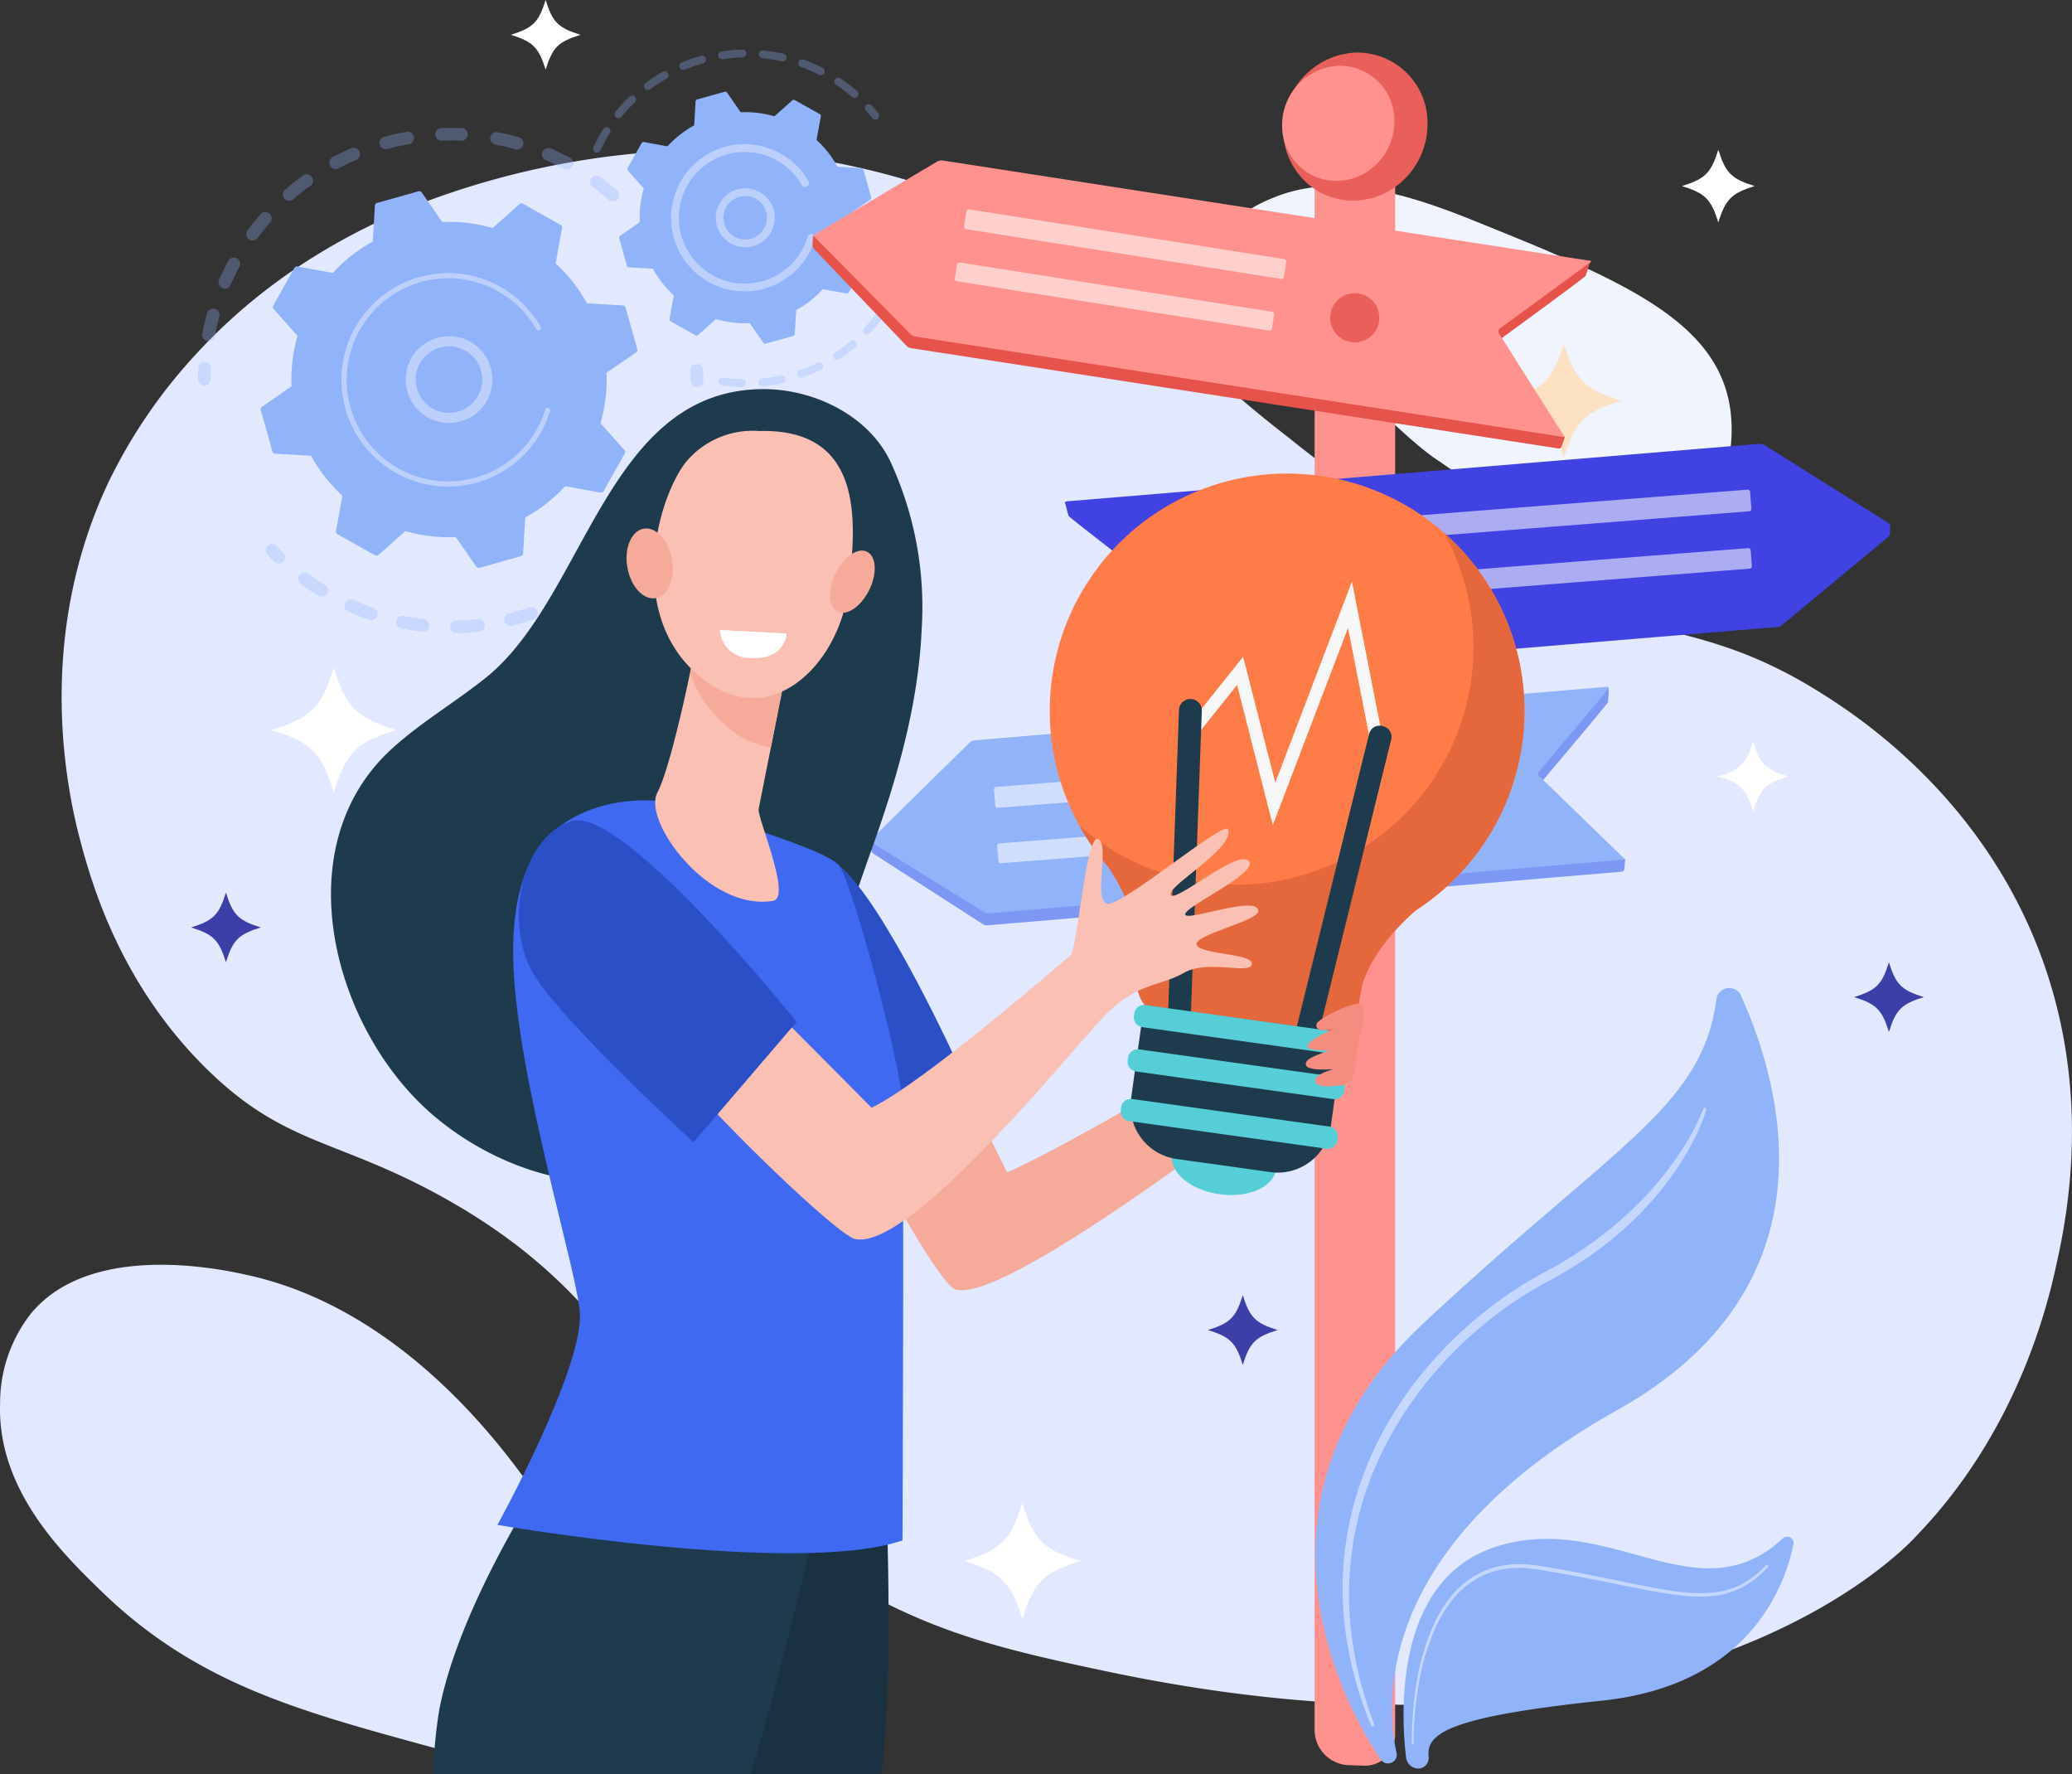 <svg xmlns="http://www.w3.org/2000/svg" xmlns:xlink="http://www.w3.org/1999/xlink" width="195.614" height="167.471" viewBox="0 0 195.614 167.471">
  <rect x="0" y="0" width="195.614" height="167.471" fill="#333333" stroke="none"/>
  <defs>
    <clipPath id="clip-path">
      <rect id="Rectángulo_339708" data-name="Rectángulo 339708" width="162.245" height="162.782" fill="none"/>
    </clipPath>
    <clipPath id="clip-path-2">
      <path id="Trazado_604169" data-name="Trazado 604169" d="M82.711,2.849c-27.189.274-46.273,15.577-48.593,17.484A74.67,74.67,0,0,0,18.894,37.544C5.2,58.877,4,88.659,14.242,112.515c16.392,38.176,59.661,54.573,93.563,51.778,9.257-.763,27.881-2.3,42.424-16,27.927-26.315,23.626-81.32-3.108-113.7C143.7,30.444,120.162,2.845,83.449,2.845c-.246,0-.491,0-.739,0" transform="translate(-7.458 -2.845)" fill="none"/>
    </clipPath>
    <clipPath id="clip-path-4">
      <rect id="Rectángulo_339668" data-name="Rectángulo 339668" width="39.754" height="24.317" fill="none"/>
    </clipPath>
    <clipPath id="clip-path-5">
      <rect id="Rectángulo_339669" data-name="Rectángulo 339669" width="41.352" height="25.386" fill="none"/>
    </clipPath>
    <clipPath id="clip-path-6">
      <rect id="Rectángulo_339670" data-name="Rectángulo 339670" width="27.014" height="9.72" fill="none"/>
    </clipPath>
    <clipPath id="clip-path-7">
      <rect id="Rectángulo_339671" data-name="Rectángulo 339671" width="18.586" height="16.926" fill="none"/>
    </clipPath>
    <clipPath id="clip-path-8">
      <path id="Trazado_604185" data-name="Trazado 604185" d="M1806.659,210.654V356.786a3.334,3.334,0,0,0,3.088,3.244l1.606.059a2.765,2.765,0,0,0,1.85-.645,3.036,3.036,0,0,0,1.059-2.383V210.406Z" transform="translate(-1806.659 -210.406)" fill="none"/>
    </clipPath>
    <linearGradient id="linear-gradient" x1="-13.883" y1="1.005" x2="-13.876" y2="1.005" gradientUnits="objectBoundingBox">
      <stop offset="0" stop-color="#fe7062"/>
      <stop offset="1" stop-color="#ff928e"/>
    </linearGradient>
    <clipPath id="clip-path-9">
      <path id="Trazado_604186" data-name="Trazado 604186" d="M1762.58,4.637a7.19,7.19,0,0,0-6.793,7.212,6.746,6.746,0,0,0,3.225,5.828c.1.064.208.121.312.178a6.434,6.434,0,0,0,1.318.522,6.547,6.547,0,0,0,1.938.229,6.851,6.851,0,0,0,3.688-1.218,7.294,7.294,0,0,0,3.151-5.993,6.633,6.633,0,0,0-6.59-6.761c-.083,0-.167,0-.25,0" transform="translate(-1755.787 -4.632)" fill="none"/>
    </clipPath>
    <linearGradient id="linear-gradient-2" x1="-5.295" y1="8.683" x2="-5.291" y2="8.683" gradientUnits="objectBoundingBox">
      <stop offset="0" stop-color="#e1473d"/>
      <stop offset="1" stop-color="#e9605a"/>
    </linearGradient>
    <clipPath id="clip-path-10">
      <path id="Trazado_604187" data-name="Trazado 604187" d="M1759.392,26.044a5.59,5.59,0,0,0-5.281,5.607,5.245,5.245,0,0,0,2.507,4.531c.08.049.161.094.243.138a5.007,5.007,0,0,0,1.025.406,5.093,5.093,0,0,0,1.506.178,5.327,5.327,0,0,0,2.868-.947,5.671,5.671,0,0,0,2.45-4.66,5.157,5.157,0,0,0-5.123-5.257c-.064,0-.13,0-.195,0" transform="translate(-1754.111 -26.04)" fill="none"/>
    </clipPath>
    <linearGradient id="linear-gradient-3" x1="-6.843" y1="11.046" x2="-6.839" y2="11.046" xlink:href="#linear-gradient"/>
    <clipPath id="clip-path-11">
      <path id="Trazado_604189" data-name="Trazado 604189" d="M995.972,195.983l-.584-.3-.047.845a.609.609,0,0,0,.164.455l8.716,9.124a.7.7,0,0,0,.4.21l54.2,8.4,6.965,1.079a.232.232,0,0,0,.251-.156l.323-.906-6.709-8.805s8.62-6.281,8.681-6.433l.447-1.414-7.576-.867-54.167-8.007Z" transform="translate(-995.34 -189.201)" fill="none"/>
    </clipPath>
    <linearGradient id="linear-gradient-4" x1="-0.676" y1="3.495" x2="-0.676" y2="3.495" xlink:href="#linear-gradient-2"/>
    <clipPath id="clip-path-12">
      <path id="Trazado_604191" data-name="Trazado 604191" d="M1008.727,178.96l-11.61,6.91a.087.087,0,0,0-.017.134l9.116,9.233a.826.826,0,0,0,.462.238l61.17,9.476a.067.067,0,0,0,.063-.1l-6.161-9.731a.281.281,0,0,1,.07-.374l8.614-6.3a.067.067,0,0,0-.026-.12l-61.132-9.47a.812.812,0,0,0-.125-.01.834.834,0,0,0-.427.118" transform="translate(-997.075 -178.842)" fill="none"/>
    </clipPath>
    <linearGradient id="linear-gradient-5" x1="-0.726" y1="4.329" x2="-0.725" y2="4.329" xlink:href="#linear-gradient"/>
    <clipPath id="clip-path-14">
      <rect id="Rectángulo_339676" data-name="Rectángulo 339676" width="33.842" height="4.581" fill="none"/>
    </clipPath>
    <clipPath id="clip-path-15">
      <rect id="Rectángulo_339677" data-name="Rectángulo 339677" width="33.569" height="4.458" fill="none"/>
    </clipPath>
    <clipPath id="clip-path-16">
      <path id="Trazado_604196" data-name="Trazado 604196" d="M1411.308,651.731l-8.08.461.33,1.264c.051.151,8.67,6.784,8.67,6.784l-7.836,8.1.266.894a.241.241,0,0,0,.253.166l7.466-.62,58.1-4.826a.793.793,0,0,0,.44-.178l9.988-8.283a.577.577,0,0,0,.212-.43l.02-.819-.643.256-11.15-7.219Z" transform="translate(-1403.227 -647.278)" fill="none"/>
    </clipPath>
    <linearGradient id="linear-gradient-6" x1="-1.049" y1="5.492" x2="-1.048" y2="5.492" gradientUnits="objectBoundingBox">
      <stop offset="0" stop-color="#4f52ff"/>
      <stop offset="1" stop-color="#4042e2"/>
    </linearGradient>
    <clipPath id="clip-path-17">
      <path id="Trazado_604197" data-name="Trazado 604197" d="M1468.936,636.748l-65.393,5.432a.118.118,0,0,0-.062.212l8.488,6.521a.257.257,0,0,1,.043.366l-7.33,9.02a.066.066,0,0,0,.056.107l65.57-5.447a.939.939,0,0,0,.509-.2l10.422-8.365a.08.08,0,0,0-.008-.131l-11.721-7.376a.932.932,0,0,0-.5-.142c-.026,0-.053,0-.079,0" transform="translate(-1403.435 -636.745)" fill="none"/>
    </clipPath>
    <linearGradient id="linear-gradient-7" x1="-1.115" y1="2.271" x2="-1.114" y2="2.271" xlink:href="#linear-gradient-6"/>
    <clipPath id="clip-path-19">
      <rect id="Rectángulo_339681" data-name="Rectángulo 339681" width="33.072" height="4.583" fill="none"/>
    </clipPath>
    <clipPath id="clip-path-20">
      <rect id="Rectángulo_339682" data-name="Rectángulo 339682" width="32.805" height="4.457" fill="none"/>
    </clipPath>
    <clipPath id="clip-path-21">
      <path id="Trazado_604200" data-name="Trazado 604200" d="M1831.754,395.738a2.322,2.322,0,1,0,2.322-2.322,2.322,2.322,0,0,0-2.322,2.322" transform="translate(-1831.754 -393.416)" fill="none"/>
    </clipPath>
    <linearGradient id="linear-gradient-8" x1="-19.301" y1="25.395" x2="-19.29" y2="25.395" xlink:href="#linear-gradient-2"/>
    <clipPath id="clip-path-22">
      <path id="Trazado_604201" data-name="Trazado 604201" d="M1849.816,403.873a1.425,1.425,0,1,0,1.425-1.425,1.425,1.425,0,0,0-1.425,1.425" transform="translate(-1849.816 -402.448)" fill="none"/>
    </clipPath>
    <linearGradient id="linear-gradient-9" x1="-37.114" y1="47.851" x2="-37.094" y2="47.851" xlink:href="#linear-gradient-2"/>
    <clipPath id="clip-path-23">
      <path id="Trazado_604202" data-name="Trazado 604202" d="M1826.923,800.726a2.236,2.236,0,1,0,2.236-2.236,2.236,2.236,0,0,0-2.236,2.236" transform="translate(-1826.923 -798.49)" fill="none"/>
    </clipPath>
    <linearGradient id="linear-gradient-10" x1="-19.988" y1="21.913" x2="-19.977" y2="21.913" xlink:href="#linear-gradient-2"/>
    <clipPath id="clip-path-24">
      <path id="Trazado_604203" data-name="Trazado 604203" d="M1844.32,808.561a1.372,1.372,0,1,0,1.372-1.372,1.372,1.372,0,0,0-1.372,1.372" transform="translate(-1844.32 -807.189)" fill="none"/>
    </clipPath>
    <linearGradient id="linear-gradient-11" x1="-38.419" y1="41.246" x2="-38.399" y2="41.246" xlink:href="#linear-gradient-2"/>
    <clipPath id="clip-path-25">
      <path id="Trazado_604204" data-name="Trazado 604204" d="M1827.789,1161.334a2.323,2.323,0,1,0,2.323-2.323,2.323,2.323,0,0,0-2.323,2.323" transform="translate(-1827.789 -1159.011)" fill="none"/>
    </clipPath>
    <linearGradient id="linear-gradient-12" x1="-19.247" y1="17.285" x2="-19.237" y2="17.285" xlink:href="#linear-gradient-2"/>
    <clipPath id="clip-path-26">
      <path id="Trazado_604205" data-name="Trazado 604205" d="M1845.862,1169.473a1.425,1.425,0,1,0,1.426-1.426,1.426,1.426,0,0,0-1.426,1.426" transform="translate(-1845.862 -1168.047)" fill="none"/>
    </clipPath>
    <linearGradient id="linear-gradient-13" x1="-37.014" y1="32.466" x2="-36.994" y2="32.466" xlink:href="#linear-gradient-2"/>
    <clipPath id="clip-path-28">
      <rect id="Rectángulo_339690" data-name="Rectángulo 339690" width="30.414" height="6.568" fill="none"/>
    </clipPath>
    <clipPath id="clip-path-29">
      <rect id="Rectángulo_339691" data-name="Rectángulo 339691" width="30.161" height="6.434" fill="none"/>
    </clipPath>
    <clipPath id="clip-path-31">
      <rect id="Rectángulo_339705" data-name="Rectángulo 339705" width="34.341" height="58.373" fill="none"/>
    </clipPath>
    <clipPath id="clip-path-32">
      <rect id="Rectángulo_339706" data-name="Rectángulo 339706" width="33.673" height="17.001" fill="none"/>
    </clipPath>
    <clipPath id="clip-path-33">
      <rect id="Rectángulo_339743" data-name="Rectángulo 339743" width="136.304" height="130.739" transform="translate(0 0)" fill="none"/>
    </clipPath>
  </defs>
  <g id="Grupo_988575" data-name="Grupo 988575" transform="translate(4078.46 7572.001)">
    <g id="Grupo_984874" data-name="Grupo 984874" transform="translate(-4078.46 -7572)">
      <path id="Trazado_604161" data-name="Trazado 604161" d="M298.155,105.608c-.8,3.553-3.622,15.339-13.056,25.141,0,0-21.091,24.54-76.449,12.894-9.653-2.031-15.946-3.55-23.685-7.931-20.292-11.488-18.2-25.121-38.775-36.681-10.292-5.783-15.25-4.929-22.838-12.522-8-8-10.621-17.353-11.653-21.2-1.235-4.607-4.38-18.938,2.59-33.827a49.532,49.532,0,0,1,8.416-12.3,52.582,52.582,0,0,1,6.793-6.166q1.833-1.394,3.725-2.6a59.842,59.842,0,0,1,8.49-4.483q.515-.223,1.03-.434A77.141,77.141,0,0,1,174.337.08a73.206,73.206,0,0,1,30.914,9.387c6.743,3.864,8.559,8.487,20.617,17.8a131.839,131.839,0,0,0,13.8,9.713c17.048,10.12,23.4,6.177,36.255,14.243,3.353,2.1,14.227,9.132,20.07,22.875,5.943,13.979,3.227,26.787,2.158,31.507" transform="translate(-104.095 14.131)" fill="#e1e8ff"/>
      <path id="Trazado_604162" data-name="Trazado 604162" d="M49.587,2008c3.029,4.095,3.267,5.639,6.636,9.064,6.036,6.135,11.8,7.8,11.815,11.815.01,2.233-1.766,3.908-2.428,4.532-1.148,1.082-5.951,5.052-25.573-.324-12.038-3.3-21.521-5.9-30.36-14.424-3.911-3.773-9.942-9.747-9.668-17.813a13.678,13.678,0,0,1,2.912-8.5c5.776-6.984,18.472-4.08,20.582-3.606,14.193,3.187,23.387,15.615,26.083,19.259" transform="translate(-0.001 -1868.365)" fill="#e1e8ff"/>
      <path id="Trazado_604163" data-name="Trazado 604163" d="M2190.554,75.093c14.071,13.639,15.267,14.534,17.187,15.8a46.763,46.763,0,0,0,10.231,5.444c4.683,1.632,9.27,3.23,12.735,1.106,3.658-2.242,5.058-7.882,4.208-12.238-1.572-8.062-10.854-11.809-24.292-17.232-6.918-2.792-13.089-4.33-18.559-2.158-1.066.423-4.128,1.639-4.532,3.938-.355,2.02,1.517,3.883,3.021,5.341" transform="translate(-2071.673 -47.225)" fill="#f0f4ff"/>
      <path id="Trazado_604164" data-name="Trazado 604164" d="M2686.421,350.69c3.459,1.077,4.332,1.95,5.408,5.409,1.077-3.459,1.95-4.332,5.409-5.409-3.458-1.077-4.332-1.95-5.409-5.409-1.077,3.459-1.949,4.332-5.408,5.409" transform="translate(-2544.188 -312.869)" fill="#fce2c2"/>
      <path id="Trazado_604165" data-name="Trazado 604165" d="M484.245,929.352c3.758,1.17,4.707,2.119,5.877,5.877,1.17-3.758,2.119-4.707,5.877-5.877-3.758-1.17-4.707-2.119-5.877-5.877-1.17,3.758-2.119,4.707-5.877,5.877" transform="translate(-458.607 -860.45)" fill="#fff"/>
      <path id="Trazado_604166" data-name="Trazado 604166" d="M189.661,1327.676c2.1.655,2.633,1.185,3.288,3.288.655-2.1,1.186-2.634,3.288-3.288-2.1-.655-2.633-1.186-3.288-3.288-.655,2.1-1.185,2.633-3.288,3.288" transform="translate(-171.619 -1240.137)" fill="#3c3fa7"/>
      <path id="Trazado_604226" data-name="Trazado 604226" d="M189.661,1327.676c2.1.655,2.633,1.185,3.288,3.288.655-2.1,1.186-2.634,3.288-3.288-2.1-.655-2.633-1.186-3.288-3.288-.655,2.1-1.185,2.633-3.288,3.288" transform="translate(-75.619 -1202.137)" fill="#3c3fa7"/>
      <path id="Trazado_604227" data-name="Trazado 604227" d="M189.661,1327.676c2.1.655,2.633,1.185,3.288,3.288.655-2.1,1.186-2.634,3.288-3.288-2.1-.655-2.633-1.186-3.288-3.288-.655,2.1-1.185,2.633-3.288,3.288" transform="translate(-14.619 -1233.561)" fill="#3c3fa7"/>
      <path id="Trazado_604167" data-name="Trazado 604167" d="M3064.013,1058.5c2.1.655,2.634,1.186,3.288,3.288.655-2.1,1.186-2.633,3.289-3.288-2.1-.655-2.634-1.186-3.289-3.288-.655,2.1-1.185,2.633-3.288,3.288" transform="translate(-2901.79 -985.215)" fill="#fff"/>
      <path id="Trazado_604229" data-name="Trazado 604229" d="M3064.013,1058.5c2.1.655,2.634,1.186,3.288,3.288.655-2.1,1.186-2.633,3.289-3.288-2.1-.655-2.634-1.186-3.289-3.288-.655,2.1-1.185,2.633-3.288,3.288" transform="translate(-3015.79 -1055.215)" fill="#fff"/>
      <path id="Trazado_604230" data-name="Trazado 604230" d="M3064.013,1058.646c2.195.683,2.748,1.237,3.431,3.431.683-2.194,1.237-2.747,3.431-3.431-2.194-.683-2.748-1.237-3.431-3.431-.683,2.193-1.237,2.747-3.431,3.431" transform="translate(-2905.221 -1041.084)" fill="#fff"/>
      <path id="Trazado_604228" data-name="Trazado 604228" d="M3064.014,1060.685c3.5,1.09,4.381,1.972,5.47,5.469,1.089-3.5,1.972-4.38,5.471-5.469-3.5-1.089-4.381-1.972-5.471-5.47-1.089,3.5-1.971,4.381-5.47,5.47" transform="translate(-2972.972 -913.34)" fill="#fff"/>
    </g>
    <g id="Grupo_984875" data-name="Grupo 984875" transform="translate(-4059.904 -7567.313)">
      <g id="Grupo_984856" data-name="Grupo 984856" clip-path="url(#clip-path)">
        <g id="Grupo_984773" data-name="Grupo 984773" transform="translate(0 0)">
          <g id="Grupo_984772" data-name="Grupo 984772" clip-path="url(#clip-path)">
            <g id="Grupo_984762" data-name="Grupo 984762" transform="translate(0.14 7.381)" opacity="0.3">
              <g id="Grupo_984761" data-name="Grupo 984761">
                <g id="Grupo_984760" data-name="Grupo 984760" clip-path="url(#clip-path-4)">
                  <path id="Trazado_604170" data-name="Trazado 604170" d="M48.43,133.064a.6.6,0,0,1-.843.058c-.483-.421-.992-.827-1.511-1.208a.6.6,0,0,1-.136-.825l.007-.01a.6.6,0,0,1,.835-.129c.547.4,1.083.828,1.591,1.271a.6.6,0,0,1,.1.793.565.565,0,0,1-.039.05m-5.011-2.827c-.567-.306-1.152-.59-1.739-.845a.6.6,0,1,1,.476-1.1c.618.269,1.234.568,1.83.89a.6.6,0,0,1-.567,1.051m-4.7-1.894c-.619-.171-1.252-.318-1.884-.436a.6.6,0,0,1,.219-1.174c.665.124,1.332.278,1.984.459a.6.6,0,1,1-.319,1.151m-5.006-.795c-.642-.029-1.293-.03-1.935,0a.6.6,0,0,1-.049-1.193c.676-.027,1.361-.026,2.037,0a.6.6,0,0,1-.053,1.193m-5.058.34c-.631.114-1.266.257-1.888.425a.6.6,0,1,1-.311-1.153c.654-.176,1.322-.327,1.986-.447a.6.6,0,1,1,.213,1.175M23.8,129.34c-.591.251-1.179.531-1.746.832a.6.6,0,0,1-.559-1.056c.6-.316,1.216-.611,1.838-.875a.6.6,0,0,1,.467,1.1M9.709,146.464a.6.6,0,0,1-.476-.7c.125-.664.281-1.332.463-1.984a.6.6,0,0,1,1.15.321c-.173.619-.321,1.253-.439,1.884a.6.6,0,0,1-.7.476m9.677-14.634c-.52.376-1.03.78-1.516,1.2a.6.6,0,1,1-.781-.9c.512-.442,1.049-.867,1.6-1.263a.6.6,0,1,1,.7.968m-8.273,9.623a.6.6,0,0,1-.308-.786c.27-.619.571-1.235.894-1.83a.6.6,0,0,1,1.05.569c-.306.566-.592,1.15-.849,1.739a.6.6,0,0,1-.786.308m4.529-6.21c-.423.483-.83.99-1.21,1.508a.6.6,0,0,1-.97-.7l.007-.01c.4-.546.829-1.08,1.274-1.588a.6.6,0,0,1,.938.736c-.012.017-.025.034-.039.051" transform="translate(-8.823 -126.331)" fill="#91b3fa"/>
                  <path id="Trazado_604171" data-name="Trazado 604171" d="M3.475,507.657a.594.594,0,0,0,.108-.34c0-.308.009-.621.023-.93a.6.6,0,1,0-1.193-.054c-.015.326-.023.655-.025.979a.6.6,0,0,0,1.086.346" transform="translate(-2.389 -483.594)" fill="#91b3fa"/>
                </g>
              </g>
            </g>
            <g id="Grupo_984765" data-name="Grupo 984765" transform="translate(6.496 29.695)" opacity="0.3">
              <g id="Grupo_984764" data-name="Grupo 984764">
                <g id="Grupo_984763" data-name="Grupo 984763" clip-path="url(#clip-path-5)">
                  <path id="Trazado_604172" data-name="Trazado 604172" d="M112.94,799.544a.6.6,0,0,0-.073-.771c-.221-.215-.441-.437-.654-.662a.6.6,0,0,0-.867.821c.224.237.456.471.688.7a.6.6,0,0,0,.844-.012.605.605,0,0,0,.061-.074" transform="translate(-111.182 -780.999)" fill="#91b3fa"/>
                  <path id="Trazado_604173" data-name="Trazado 604173" d="M197.268,591.111a.6.6,0,1,1-.942-.734c.386-.5.756-1.015,1.106-1.55a.6.6,0,0,1,1,.654q-.227.348-.464.685c-.225.321-.461.639-.7.945m1.959-4.185a.6.6,0,0,1-.283-.8c.271-.572.522-1.162.744-1.753a.6.6,0,1,1,1.118.42c-.234.622-.5,1.243-.783,1.845a.606.606,0,0,1-.051.088.6.6,0,0,1-.744.2m-4.13,6.61c-.476.464-.978.913-1.493,1.336a.6.6,0,1,1-.758-.923c.489-.4.966-.828,1.418-1.269a.6.6,0,0,1,.833.856m5.927-11.406a.6.6,0,0,1-.451-.714c.139-.617.253-1.247.34-1.872a.6.6,0,0,1,1.183.163c-.091.659-.211,1.323-.358,1.972a.6.6,0,0,1-.714.451m-10.069,14.628c-.566.347-1.155.675-1.75.974a.6.6,0,1,1-.537-1.067c.565-.284,1.125-.6,1.662-.926a.6.6,0,1,1,.625,1.018m-4.748,2.236c-.63.216-1.276.407-1.92.57A.6.6,0,1,1,184,598.4c.612-.154,1.226-.336,1.825-.541a.6.6,0,1,1,.387,1.13m-5.123,1.148c-.662.073-1.335.12-2,.138a.6.6,0,1,1-.032-1.194c.631-.017,1.27-.061,1.9-.131a.6.6,0,1,1,.132,1.187m-5.251,0c-.662-.073-1.329-.175-1.981-.3a.6.6,0,1,1,.231-1.172c.62.122,1.252.219,1.881.288a.6.6,0,0,1-.131,1.187m-5.126-1.152c-.628-.217-1.255-.463-1.864-.732a.6.6,0,1,1,.483-1.092c.578.256,1.174.49,1.771.7a.6.6,0,1,1-.39,1.129m-4.743-2.247c-.417-.257-.831-.529-1.231-.81q-.217-.153-.43-.309a.59.59,0,0,1-.127-.835.6.6,0,0,1,.835-.127q.2.148.409.294c.38.267.774.526,1.17.77a.6.6,0,0,1,.2.821l-.02.031a.6.6,0,0,1-.8.165" transform="translate(-160.968 -574.893)" fill="#91b3fa"/>
                  <path id="Trazado_604174" data-name="Trazado 604174" d="M799.282,510.142a.6.6,0,0,0,.108-.343c0-.323-.007-.653-.02-.979a.6.6,0,1,0-1.193.049c.013.31.019.623.019.93a.6.6,0,0,0,1.086.343" transform="translate(-758.038 -508.248)" fill="#91b3fa"/>
                </g>
              </g>
            </g>
            <path id="Trazado_604175" data-name="Trazado 604175" d="M138,239.613a.279.279,0,0,0-.252-.2l-3.391-.2a14.8,14.8,0,0,0-2.963-3.769L132,232.1a.279.279,0,0,0-.138-.293l-3.553-1.995a.279.279,0,0,0-.322.035l-2.536,2.257a14.8,14.8,0,0,0-4.76-.567l-1.934-2.792a.279.279,0,0,0-.3-.11l-3.923,1.1a.279.279,0,0,0-.2.252l-.2,3.391a14.8,14.8,0,0,0-3.769,2.963l-3.34-.606a.279.279,0,0,0-.293.138l-1.995,3.553a.279.279,0,0,0,.035.322l2.257,2.536a14.792,14.792,0,0,0-.567,4.76l-2.792,1.934a.279.279,0,0,0-.11.3l1.1,3.923a.279.279,0,0,0,.252.2l3.391.2a14.8,14.8,0,0,0,2.963,3.769l-.606,3.34a.279.279,0,0,0,.138.293l3.553,1.995a.279.279,0,0,0,.322-.035l2.536-2.257a14.8,14.8,0,0,0,4.76.567l1.934,2.792a.279.279,0,0,0,.3.11l3.923-1.1a.279.279,0,0,0,.2-.252l.2-3.391a14.8,14.8,0,0,0,3.769-2.963l3.34.606a.279.279,0,0,0,.293-.138l1.995-3.553a.279.279,0,0,0-.035-.322l-2.257-2.536a14.8,14.8,0,0,0,.567-4.76L139,243.84a.279.279,0,0,0,.11-.3Z" transform="translate(-97.496 -215.269)" fill="#91b3fa"/>
            <path id="Trazado_604176" data-name="Trazado 604176" d="M344.916,469.876a4.093,4.093,0,1,1,.381-.465,4.1,4.1,0,0,1-.381.465m-6.111-2.735a3.14,3.14,0,1,0,.86-2.244,3.192,3.192,0,0,0-.295.361,3.117,3.117,0,0,0-.566,1.884" transform="translate(-318.11 -435.915)" fill="#bdd0fb"/>
            <path id="Trazado_604177" data-name="Trazado 604177" d="M252.355,376.854a10.274,10.274,0,0,0,.551-.876q.08-.143.156-.289a10.136,10.136,0,0,0,.628-1.486l.007-.021.019-.059c.012-.038.024-.077.036-.116a.239.239,0,1,0-.456-.141,9.6,9.6,0,0,1-8.65,6.757,9.535,9.535,0,0,1-5.217-1.211,9.735,9.735,0,0,1-.835-.526,9.593,9.593,0,0,1,10.228-16.2,9.6,9.6,0,0,1,3.63,3.6.239.239,0,0,0,.415-.237,10.072,10.072,0,1,0-14.548,13.234,10.286,10.286,0,0,0,.877.552,10.073,10.073,0,0,0,13.16-2.975" transform="translate(-220.375 -339.889)" fill="#bdd0fb"/>
            <g id="Grupo_984768" data-name="Grupo 984768" transform="translate(37.43 0)" opacity="0.3">
              <g id="Grupo_984767" data-name="Grupo 984767">
                <g id="Grupo_984766" data-name="Grupo 984766" clip-path="url(#clip-path-6)">
                  <path id="Trazado_604178" data-name="Trazado 604178" d="M1081.46,89.5a.369.369,0,0,0-.014-.442c-.2-.245-.4-.487-.61-.72a.369.369,0,1,0-.548.493c.2.222.4.453.582.687a.368.368,0,0,0,.59-.018" transform="translate(-1054.513 -83.064)" fill="#91b3fa"/>
                  <path id="Trazado_604179" data-name="Trazado 604179" d="M665.61,4.423a.369.369,0,0,1-.52.037,15.33,15.33,0,0,0-1.219-.953q-.133-.094-.269-.185a.369.369,0,0,1-.1-.512.382.382,0,0,1,.512-.1q.142.1.282.193a16.013,16.013,0,0,1,1.278,1,.369.369,0,0,1,.06.49l-.023.03m-3.624-2.048a15.3,15.3,0,0,0-1.719-.744.369.369,0,0,1,.251-.694,15.988,15.988,0,0,1,1.8.779.369.369,0,0,1,.162.5.377.377,0,0,1-.027.045.369.369,0,0,1-.468.116m-3.517-1.269a15.143,15.143,0,0,0-1.849-.3.369.369,0,0,1,.072-.734,15.924,15.924,0,0,1,1.939.313.369.369,0,0,1-.162.72M654.748.74A15.226,15.226,0,0,0,652.883.9a.369.369,0,0,1-.11-.73A15.991,15.991,0,0,1,654.729,0a.369.369,0,1,1,.019.737m-3.7.554a15.368,15.368,0,0,0-1.77.611A.369.369,0,0,1,649,1.224a16.141,16.141,0,0,1,1.855-.641.369.369,0,0,1,.2.711M647.6,2.728a15.125,15.125,0,0,0-1.566,1.024.369.369,0,0,1-.441-.591,15.877,15.877,0,0,1,1.642-1.074.369.369,0,0,1,.365.641m-2.994,2.234a15.157,15.157,0,0,0-1.268,1.378.369.369,0,0,1-.573-.465,15.988,15.988,0,0,1,1.33-1.445.369.369,0,0,1,.511.532m-3.742,4.726a.369.369,0,0,1-.178-.49,16.043,16.043,0,0,1,.8-1.5c.044-.074.09-.147.135-.221a.369.369,0,0,1,.625.392c-.043.068-.086.137-.128.208a15.274,15.274,0,0,0-.767,1.437.368.368,0,0,1-.49.178" transform="translate(-640.651 -0.003)" fill="#91b3fa"/>
                </g>
              </g>
            </g>
            <g id="Grupo_984771" data-name="Grupo 984771" transform="translate(49.248 14.926)" opacity="0.3">
              <g id="Grupo_984770" data-name="Grupo 984770">
                <g id="Grupo_984769" data-name="Grupo 984769" clip-path="url(#clip-path-7)">
                  <path id="Trazado_604180" data-name="Trazado 604180" d="M858.487,311.257a16.036,16.036,0,0,1-1.223,1.494.369.369,0,1,1-.541-.5,15.262,15.262,0,0,0,1.166-1.425.369.369,0,0,1,.6.428l0,0m.534-1.487a.369.369,0,0,1-.144-.5,15.437,15.437,0,0,0,.794-1.663.369.369,0,0,1,.684.277,16.129,16.129,0,0,1-.832,1.743.356.356,0,0,1-.021.034.369.369,0,0,1-.48.11m-3.153,4.317a16.022,16.022,0,0,1-1.548,1.155.369.369,0,0,1-.4-.617,15.288,15.288,0,0,0,1.477-1.1.369.369,0,1,1,.476.564m4.65-7.775a.369.369,0,0,1-.26-.452,15.152,15.152,0,0,0,.369-1.805.369.369,0,1,1,.73.1,15.827,15.827,0,0,1-.387,1.893.369.369,0,0,1-.452.26m-7.875,9.887a16.043,16.043,0,0,1-1.78.748.369.369,0,0,1-.244-.7,15.2,15.2,0,0,0,1.7-.714.369.369,0,0,1,.326.662m-3.637,1.277a16.127,16.127,0,0,1-1.908.3.369.369,0,0,1-.071-.734,15.417,15.417,0,0,0,1.82-.287.369.369,0,0,1,.158.721m-3.839.369a15.956,15.956,0,0,1-1.925-.166.369.369,0,0,1,.108-.73,15.108,15.108,0,0,0,1.836.158.369.369,0,0,1,.359.378.365.365,0,0,1-.067.2.369.369,0,0,1-.311.157" transform="translate(-842.927 -300.918)" fill="#91b3fa"/>
                  <path id="Trazado_604181" data-name="Trazado 604181" d="M1148.876,256.978a.366.366,0,0,0,.067-.205c.006-.316,0-.633-.011-.943a.369.369,0,0,0-.737.03c.012.3.016.6.011.9a.369.369,0,0,0,.671.218" transform="translate(-1130.36 -255.477)" fill="#91b3fa"/>
                </g>
              </g>
            </g>
            <path id="Trazado_604182" data-name="Trazado 604182" d="M705.91,75.191a.187.187,0,0,0-.169-.136l-2.269-.132a9.9,9.9,0,0,0-1.982-2.522l.406-2.235a.187.187,0,0,0-.092-.2l-2.377-1.335a.187.187,0,0,0-.216.023l-1.7,1.51a9.9,9.9,0,0,0-3.185-.379l-1.294-1.868a.187.187,0,0,0-.2-.073l-2.625.737a.187.187,0,0,0-.136.169l-.132,2.269A9.9,9.9,0,0,0,687.414,73l-2.235-.406a.187.187,0,0,0-.2.092l-1.335,2.377a.187.187,0,0,0,.023.216l1.51,1.7a9.9,9.9,0,0,0-.379,3.185l-1.869,1.294a.187.187,0,0,0-.073.2l.737,2.625a.187.187,0,0,0,.169.136l2.269.132a9.9,9.9,0,0,0,1.982,2.522l-.406,2.235a.186.186,0,0,0,.092.2l2.377,1.335a.187.187,0,0,0,.216-.023l1.7-1.51a9.9,9.9,0,0,0,3.185.379l1.294,1.868a.187.187,0,0,0,.2.073L699.3,90.9a.187.187,0,0,0,.136-.169l.132-2.269a9.9,9.9,0,0,0,2.522-1.982l2.235.406a.187.187,0,0,0,.2-.092l1.335-2.377a.187.187,0,0,0-.023-.216l-1.51-1.7a9.9,9.9,0,0,0,.379-3.185l1.868-1.295a.187.187,0,0,0,.073-.2Z" transform="translate(-642.957 -63.877)" fill="#91b3fa"/>
            <path id="Trazado_604183" data-name="Trazado 604183" d="M843.636,228.514a2.781,2.781,0,1,1,.262-.32,2.844,2.844,0,0,1-.262.32m-3.437-.43a2.052,2.052,0,1,0-.077-2.9,2.081,2.081,0,0,0-.191.233,2.056,2.056,0,0,0,.268,2.668" transform="translate(-789.815 -210.73)" fill="#bdd0fb"/>
            <path id="Trazado_604184" data-name="Trazado 604184" d="M779.234,163.7q.2-.286.376-.6a7,7,0,0,0,.565-1.3l.019-.061a.369.369,0,1,0-.7-.217,6.233,6.233,0,0,1-.522,1.215h0l-.036.063a6.149,6.149,0,0,1-2.116,2.184,6.248,6.248,0,0,1-1.529.676l-.013,0-.041.012a6.17,6.17,0,0,1-4.719-.564,6.281,6.281,0,0,1-.541-.34,6.211,6.211,0,1,1,8.971-8.161.365.365,0,0,0,.108.119.369.369,0,0,0,.532-.485,6.948,6.948,0,1,0-10.036,9.13,7.074,7.074,0,0,0,.6.381,6.958,6.958,0,0,0,9.083-2.059" transform="translate(-721.812 -143.826)" fill="#bdd0fb"/>
          </g>
        </g>
        <g id="Grupo_984775" data-name="Grupo 984775" transform="translate(105.555 12.293)">
          <g id="Grupo_984774" data-name="Grupo 984774" clip-path="url(#clip-path-8)">
            <rect id="Rectángulo_339673" data-name="Rectángulo 339673" width="7.603" height="149.71" fill="url(#linear-gradient)"/>
          </g>
        </g>
        <g id="Grupo_984777" data-name="Grupo 984777" transform="translate(102.583 0.271)">
          <g id="Grupo_984776" data-name="Grupo 984776" clip-path="url(#clip-path-9)">
            <rect id="Rectángulo_339674" data-name="Rectángulo 339674" width="18.88" height="19.004" transform="translate(-6.161 3.68) rotate(-30.854)" fill="url(#linear-gradient-2)"/>
          </g>
        </g>
        <g id="Grupo_984779" data-name="Grupo 984779" transform="translate(102.485 1.521)">
          <g id="Grupo_984778" data-name="Grupo 984778" clip-path="url(#clip-path-10)">
            <rect id="Rectángulo_339675" data-name="Rectángulo 339675" width="14.678" height="14.775" transform="matrix(0.858, -0.513, 0.513, 0.858, -4.79, 2.861)" fill="url(#linear-gradient-3)"/>
          </g>
        </g>
        <g id="Grupo_984781" data-name="Grupo 984781" transform="translate(58.153 11.054)">
          <g id="Grupo_984780" data-name="Grupo 984780" clip-path="url(#clip-path-11)">
            <path id="Trazado_604188" data-name="Trazado 604188" d="M1014.281,31.625l-4.947,35.924-75.69-10.3,4.947-35.924Z" transform="translate(-937.249 -31.136)" fill="url(#linear-gradient-4)"/>
          </g>
        </g>
        <g id="Grupo_984783" data-name="Grupo 984783" transform="translate(58.255 10.449)">
          <g id="Grupo_984782" data-name="Grupo 984782" clip-path="url(#clip-path-12)">
            <path id="Trazado_604190" data-name="Trazado 604190" d="M964.7,91.065l-2.417,31.105,75.042,5.27,2.417-31.105Z" transform="translate(-964.314 -96.194)" fill="url(#linear-gradient-5)"/>
          </g>
        </g>
        <g id="Grupo_984791" data-name="Grupo 984791" transform="translate(0 0)">
          <g id="Grupo_984790" data-name="Grupo 984790" clip-path="url(#clip-path)">
            <path id="Trazado_604192" data-name="Trazado 604192" d="M1087.186,1044.18l.62.152,8.885-8.959,52.966-4.852,7.069-.883a.238.238,0,0,1,.267.248l-.061,1.156c-.022.158-6.74,8.085-6.74,8.085l8.352,6.8-.1.931a.226.226,0,0,1-.2.206l-6.822.577-53.084,4.491a.679.679,0,0,1-.425-.107l-10.32-6.638a.593.593,0,0,1-.26-.393Z" transform="translate(-1023.667 -969.479)" fill="#7d97f4"/>
            <path id="Trazado_604193" data-name="Trazado 604193" d="M1097.957,1034.365l59.7-5.051a.138.138,0,0,1,.117.226l-6.573,7.809a.277.277,0,0,0,.019.371l8.05,7.8a.064.064,0,0,1-.039.109l-59.914,5.07a.8.8,0,0,1-.49-.119l-10.723-6.649a.084.084,0,0,1-.015-.131l9.374-9.207a.8.8,0,0,1,.5-.23" transform="translate(-1024.492 -969.176)" fill="#91b3fa"/>
            <g id="Grupo_984786" data-name="Grupo 984786" transform="translate(75.286 66.983)" opacity="0.56">
              <g id="Grupo_984785" data-name="Grupo 984785">
                <g id="Grupo_984784" data-name="Grupo 984784" clip-path="url(#clip-path-14)">
                  <path id="Trazado_604194" data-name="Trazado 604194" d="M1322.213,1148.447l-33.275,2.6a.225.225,0,0,1-.241-.206l-.12-1.533a.225.225,0,0,1,.206-.241l33.275-2.6a.225.225,0,0,1,.241.206l.12,1.532a.225.225,0,0,1-.206.241" transform="translate(-1288.577 -1146.467)" fill="#fff"/>
                </g>
              </g>
            </g>
            <g id="Grupo_984789" data-name="Grupo 984789" transform="translate(75.583 72.336)" opacity="0.56">
              <g id="Grupo_984788" data-name="Grupo 984788">
                <g id="Grupo_984787" data-name="Grupo 984787" clip-path="url(#clip-path-15)">
                  <path id="Trazado_604195" data-name="Trazado 604195" d="M1327.029,1239.981l-33.009,2.58a.225.225,0,0,1-.241-.206l-.112-1.43a.225.225,0,0,1,.206-.241l33.009-2.58a.225.225,0,0,1,.241.206l.112,1.43a.224.224,0,0,1-.206.241" transform="translate(-1293.667 -1238.103)" fill="#fff"/>
                </g>
              </g>
            </g>
          </g>
        </g>
        <g id="Grupo_984793" data-name="Grupo 984793" transform="translate(81.984 37.817)">
          <g id="Grupo_984792" data-name="Grupo 984792" clip-path="url(#clip-path-16)">
            <rect id="Rectángulo_339679" data-name="Rectángulo 339679" width="78.098" height="22.817" transform="translate(-0.196 0.002) rotate(-0.507)" fill="url(#linear-gradient-6)"/>
          </g>
        </g>
        <g id="Grupo_984795" data-name="Grupo 984795" transform="translate(81.996 37.202)">
          <g id="Grupo_984794" data-name="Grupo 984794" clip-path="url(#clip-path-17)">
            <rect id="Rectángulo_339680" data-name="Rectángulo 339680" width="74.874" height="64.775" transform="translate(-10.523 8.103) rotate(-37.703)" fill="url(#linear-gradient-7)"/>
          </g>
        </g>
        <g id="Grupo_984803" data-name="Grupo 984803" transform="translate(0 0)">
          <g id="Grupo_984802" data-name="Grupo 984802" clip-path="url(#clip-path)">
            <g id="Grupo_984798" data-name="Grupo 984798" transform="translate(113.722 41.53)" opacity="0.56">
              <g id="Grupo_984797" data-name="Grupo 984797">
                <g id="Grupo_984796" data-name="Grupo 984796" clip-path="url(#clip-path-19)">
                  <path id="Trazado_604198" data-name="Trazado 604198" d="M1979.3,712.877l-32.5,2.54a.224.224,0,0,1-.24-.206l-.125-1.594a.225.225,0,0,1,.206-.241l32.5-2.54a.224.224,0,0,1,.241.206l.125,1.594a.225.225,0,0,1-.206.241" transform="translate(-1946.438 -710.835)" fill="#fff"/>
                </g>
              </g>
            </g>
            <g id="Grupo_984801" data-name="Grupo 984801" transform="translate(114.035 47.049)" opacity="0.56">
              <g id="Grupo_984800" data-name="Grupo 984800">
                <g id="Grupo_984799" data-name="Grupo 984799" clip-path="url(#clip-path-20)">
                  <path id="Trazado_604199" data-name="Trazado 604199" d="M1984.394,807.227l-32.24,2.52a.224.224,0,0,1-.241-.206l-.116-1.489a.225.225,0,0,1,.206-.241l32.24-2.52a.225.225,0,0,1,.241.206l.116,1.489a.225.225,0,0,1-.206.241" transform="translate(-1951.796 -805.291)" fill="#fff"/>
                </g>
              </g>
            </g>
          </g>
        </g>
        <g id="Grupo_984805" data-name="Grupo 984805" transform="translate(107.021 22.985)">
          <g id="Grupo_984804" data-name="Grupo 984804" clip-path="url(#clip-path-21)">
            <rect id="Rectángulo_339684" data-name="Rectángulo 339684" width="5.522" height="5.522" transform="translate(-0.962 4.435) rotate(-77.759)" fill="url(#linear-gradient-8)"/>
          </g>
        </g>
        <g id="Grupo_984807" data-name="Grupo 984807" transform="translate(108.076 23.513)">
          <g id="Grupo_984806" data-name="Grupo 984806" clip-path="url(#clip-path-22)">
            <rect id="Rectángulo_339685" data-name="Rectángulo 339685" width="2.911" height="2.911" transform="matrix(1, -0.022, 0.022, 1, -0.063, 0.001)" fill="url(#linear-gradient-9)"/>
          </g>
        </g>
        <g id="Grupo_984809" data-name="Grupo 984809" transform="translate(106.739 46.652)">
          <g id="Grupo_984808" data-name="Grupo 984808" clip-path="url(#clip-path-23)">
            <rect id="Rectángulo_339686" data-name="Rectángulo 339686" width="5.319" height="5.319" transform="matrix(0.212, -0.977, 0.977, 0.212, -0.927, 4.271)" fill="url(#linear-gradient-10)"/>
          </g>
        </g>
        <g id="Grupo_984811" data-name="Grupo 984811" transform="translate(107.755 47.16)">
          <g id="Grupo_984810" data-name="Grupo 984810" clip-path="url(#clip-path-24)">
            <rect id="Rectángulo_339687" data-name="Rectángulo 339687" width="2.804" height="2.804" transform="translate(-0.06 0.001) rotate(-1.258)" fill="url(#linear-gradient-11)"/>
          </g>
        </g>
        <g id="Grupo_984813" data-name="Grupo 984813" transform="translate(106.789 67.716)">
          <g id="Grupo_984812" data-name="Grupo 984812" clip-path="url(#clip-path-25)">
            <rect id="Rectángulo_339688" data-name="Rectángulo 339688" width="5.525" height="5.525" transform="translate(-0.963 4.437) rotate(-77.759)" fill="url(#linear-gradient-12)"/>
          </g>
        </g>
        <g id="Grupo_984815" data-name="Grupo 984815" transform="translate(107.845 68.244)">
          <g id="Grupo_984814" data-name="Grupo 984814" clip-path="url(#clip-path-26)">
            <rect id="Rectángulo_339689" data-name="Rectángulo 339689" width="2.913" height="2.913" transform="translate(-0.063 0.001) rotate(-1.257)" fill="url(#linear-gradient-13)"/>
          </g>
        </g>
        <g id="Grupo_984823" data-name="Grupo 984823" transform="translate(0 0)">
          <g id="Grupo_984822" data-name="Grupo 984822" clip-path="url(#clip-path)">
            <g id="Grupo_984818" data-name="Grupo 984818" transform="translate(72.461 15.073)" opacity="0.56">
              <g id="Grupo_984817" data-name="Grupo 984817">
                <g id="Grupo_984816" data-name="Grupo 984816" clip-path="url(#clip-path-28)">
                  <path id="Trazado_604206" data-name="Trazado 604206" d="M1270.164,264.551l-29.741-4.693a.225.225,0,0,1-.186-.256l.225-1.427a.225.225,0,0,1,.256-.186l29.741,4.693a.225.225,0,0,1,.186.256l-.225,1.427a.225.225,0,0,1-.256.186" transform="translate(-1240.234 -257.987)" fill="#fff"/>
                </g>
              </g>
            </g>
            <g id="Grupo_984821" data-name="Grupo 984821" transform="translate(71.576 20.085)" opacity="0.56">
              <g id="Grupo_984820" data-name="Grupo 984820">
                <g id="Grupo_984819" data-name="Grupo 984819" clip-path="url(#clip-path-29)">
                  <path id="Trazado_604207" data-name="Trazado 604207" d="M1254.786,350.2l-29.5-4.655a.225.225,0,0,1-.186-.256l.21-1.33a.225.225,0,0,1,.256-.186l29.5,4.655a.224.224,0,0,1,.186.256l-.21,1.33a.225.225,0,0,1-.256.186" transform="translate(-1225.094 -343.772)" fill="#fff"/>
                </g>
              </g>
            </g>
          </g>
        </g>
        <g id="Grupo_984855" data-name="Grupo 984855" transform="translate(0 0)">
          <g id="Grupo_984854" data-name="Grupo 984854" clip-path="url(#clip-path)">
            <path id="Trazado_604222" data-name="Trazado 604222" d="M1814.535,1589.111a.815.815,0,0,1-.536-.34c-1.834-2.645-15.126-23.309,4.016-41.2,18.172-16.981,26.27-20.328,27.661-30.6a1.21,1.21,0,0,1,2.3-.334c3.742,8.238,9.371,27.363-11.658,39.125-23.2,12.975-21.812,28.056-20.848,32.359a.818.818,0,0,1-.934.987" transform="translate(-1702.18 -1427.361)" fill="#91b3fa"/>
            <path id="Trazado_604223" data-name="Trazado 604223" d="M1951.569,2423.976a1.178,1.178,0,0,1-.976-1.019c-.431-3.533-1.345-16.713,8.445-19.887,10.777-3.494,19.061,6.7,27.141-.813a.6.6,0,0,1,.99.552c-.827,4.035-4.232,13.332-18.107,14.781-14.85,1.551-16.569,3.194-16.337,5.308a.992.992,0,0,1-1.156,1.078" transform="translate(-1836.403 -2261.751)" fill="#91b3fa"/>
            <g id="Grupo_984850" data-name="Grupo 984850" transform="translate(108.193 99.887)" opacity="0.47">
              <g id="Grupo_984849" data-name="Grupo 984849">
                <g id="Grupo_984848" data-name="Grupo 984848" clip-path="url(#clip-path-31)">
                  <path id="Trazado_604224" data-name="Trazado 604224" d="M1886.151,1709.843a15.181,15.181,0,0,1-.827,2.125c-.322.687-.677,1.358-1.059,2.013s-.79,1.3-1.232,1.914-.9,1.227-1.384,1.809a32.808,32.808,0,0,1-6.743,6.1,41.858,41.858,0,0,1-3.9,2.342,35.35,35.35,0,0,0-3.772,2.355,38.023,38.023,0,0,0-6.582,5.974,35.328,35.328,0,0,0-4.95,7.375,30.406,30.406,0,0,0-3.064,17.3,35.966,35.966,0,0,0,2.163,8.669.155.155,0,0,1-.288.115,34.913,34.913,0,0,1-2.405-8.717,29.957,29.957,0,0,1,.108-9.069,31.5,31.5,0,0,1,2.761-8.659,35.258,35.258,0,0,1,5.026-7.58,38.88,38.88,0,0,1,6.709-6.141,36.315,36.315,0,0,1,3.858-2.43l.985-.537c.328-.174.647-.363.967-.552l.48-.282.47-.3.471-.3.462-.31a36.185,36.185,0,0,0,3.536-2.7,32.3,32.3,0,0,0,3.162-3.13,30.484,30.484,0,0,0,2.7-3.539,21.814,21.814,0,0,0,2.073-3.938l0-.009a.142.142,0,0,1,.268.092" transform="translate(-1851.815 -1709.661)" fill="#fff"/>
                </g>
              </g>
            </g>
            <g id="Grupo_984853" data-name="Grupo 984853" transform="translate(114.718 142.948)" opacity="0.47">
              <g id="Grupo_984852" data-name="Grupo 984852">
                <g id="Grupo_984851" data-name="Grupo 984851" clip-path="url(#clip-path-32)">
                  <path id="Trazado_604225" data-name="Trazado 604225" d="M1963.5,2463.552a1.769,1.769,0,0,0,.02-.363l0-.362q0-.361.018-.723.027-.723.084-1.443c.077-.96.194-1.918.357-2.869a21.548,21.548,0,0,1,1.663-5.538,12.224,12.224,0,0,1,1.534-2.473,8.648,8.648,0,0,1,2.184-1.94,7.79,7.79,0,0,1,2.742-1.024,8.738,8.738,0,0,1,1.461-.132,10.661,10.661,0,0,1,1.461.081c.487.06.957.145,1.432.225l1.421.251q1.42.259,2.834.543c1.886.374,3.765.784,5.65,1.131.943.172,1.889.325,2.838.42a13.428,13.428,0,0,0,2.842.018,7.273,7.273,0,0,0,2.686-.817,8.851,8.851,0,0,0,2.22-1.75.126.126,0,0,1,.185.173,9.132,9.132,0,0,1-2.268,1.829,7.579,7.579,0,0,1-2.785.883,13.689,13.689,0,0,1-2.912-.009c-.964-.094-1.917-.246-2.865-.416-1.9-.344-3.774-.749-5.659-1.117s-3.777-.723-5.664-1a10.342,10.342,0,0,0-1.414-.088,8.344,8.344,0,0,0-1.406.118,7.456,7.456,0,0,0-2.633.962,8.329,8.329,0,0,0-2.118,1.856,11.987,11.987,0,0,0-1.515,2.4,21.284,21.284,0,0,0-1.7,5.456c-.171.942-.3,1.893-.384,2.847q-.064.716-.1,1.434c-.011.239-.02.479-.025.718l-.005.359a1.379,1.379,0,0,0,.026.357.11.11,0,0,1-.213.054.113.113,0,0,1,0-.049" transform="translate(-1963.498 -2446.683)" fill="#fff"/>
                </g>
              </g>
            </g>
            <g id="Grupo_984956" data-name="Grupo 984956" transform="translate(-10.94 32.041)">
              <g id="Grupo_984956-2" data-name="Grupo 984956" transform="translate(0 0)" clip-path="url(#clip-path-33)">
                <path id="Trazado_604361" data-name="Trazado 604361" d="M529.909,917.7l7.7-26.762,8.2-3.428s1.053,18.966-.271,30.19Z" transform="translate(-469.936 -786.964)" fill="#1a3141"/>
                <path id="Trazado_604362" data-name="Trazado 604362" d="M602.537,908.71H572.6a42.441,42.441,0,0,1,.549-6.049c1.861-9.79,9.675-21.619,9.675-21.619l27.909-3.671L604.4,902.418Z" transform="translate(-539.3 -777.971)" fill="#1d3b4c"/>
                <path id="Trazado_604363" data-name="Trazado 604363" d="M193.461,474.089a8.99,8.99,0,0,1-.5-3.063c.143-.76-.769-1.182-.979-2.065s-4.738.209-6.042-.35,1.381-5.44.342-6.159-3.975,9.914-4.689,10.271-14.3,8.578-20.344,11.237c-1.57-3.322-5.74-11.04-6.661-13.044-3.019,2.164-6.735,1.837-9.852,3.811,2.282,5.663,10.009,19.872,11.684,20.3,4.261,1.1,23.318-13.309,27.014-15.957s5.825-1.8,8.33-2.645,1.962-1.337,1.7-2.339" transform="translate(-73.791 -410.028)" fill="#f6aa99"/>
                <path id="Trazado_604364" data-name="Trazado 604364" d="M557.681,22.538A32.7,32.7,0,0,0,554.695,6.78C552.616,2.455,547.473,0,542.784-.005,527.892-.024,526,19.651,516.519,27.241c-2.9,2.319-6.134,4.208-8.875,6.709-10.121,9.235-5.562,26.329,3.731,34.425,6.449,5.618,16.584,8.81,24.533,4.418a24.994,24.994,0,0,0,9.543-10.279c3.184-5.926,5.237-12.763,7.5-19.079,2.411-6.722,4.431-13.721,4.729-20.9" transform="translate(-478.276 0.005)" fill="#1d3b4c"/>
                <path id="Trazado_604365" data-name="Trazado 604365" d="M485.212,419.867s-11.122-11.4-13.984-16.358,1.949-1.729,6.863-3.033c1.861-.494,1-10.969,4.908-7.854,4.253,3.394,11.391,19.163,11.391,19.163Z" transform="translate(-411.376 -347.628)" fill="#2a4fc7"/>
                <path id="Trazado_604366" data-name="Trazado 604366" d="M533.423,342.693s-5.867-1.012-10.422,2.793c-1.759,1.469-3.942,4.887-3.8,11.975.222,11.269,6.313,30.319,6.31,33.762,0,5.609-7.8,19.743-7.8,19.743s28.264,4.875,38.243,1.462c0,0,.171-37.343-.032-41.377s-4.689-20.531-5.929-22.3-16.568-6.061-16.568-6.061" transform="translate(-478.368 -303.76)" fill="#3f69f0"/>
                <path id="Trazado_604367" data-name="Trazado 604367" d="M615.089,214.941s-.053.3-.147.806c-.453,2.436-2.2,10.518-3.374,12.739-1.423,2.685,4.872,11.248,10.932,10.2,1.8-.311-1.525-7.868-1.365-8.668.306-1.532.721-3.623,1.146-5.766.24-1.209.483-2.435.711-3.587.648-3.274,1.177-5.953,1.177-5.953Z" transform="translate(-557.128 -190.389)" fill="#fac0b3"/>
                <path id="Trazado_604368" data-name="Trazado 604368" d="M611.641,215.747c.094-.508.147-.806.147-.806l9.08-.226s-.529,2.678-1.177,5.953c-.227,1.146-.468,2.365-.706,3.567a8.511,8.511,0,0,1-4.335-2.169,11.432,11.432,0,0,1-3.284-4.874c.112-.573.205-1.066.276-1.444" transform="translate(-553.828 -190.389)" fill="#f6aa99"/>
                <path id="Trazado_604369" data-name="Trazado 604369" d="M569.617,34.713a8.193,8.193,0,0,0-6.962,2.969c-2.683,3.463-5.574,14.171,1.09,19.993s13.249-.768,14.225-7.755,1.356-15.459-8.353-15.207" transform="translate(-505.545 -30.758)" fill="#fac0b3"/>
                <path id="Trazado_604370" data-name="Trazado 604370" d="M545.082,138.336c-.8,1.543-2.131,2.4-2.982,1.909s-.9-2.137-.1-3.68,2.131-2.4,2.982-1.909.9,2.137.1,3.68" transform="translate(-470.686 -119.278)" fill="#f6aa99"/>
                <path id="Trazado_604371" data-name="Trazado 604371" d="M713.972,118.932c.333,1.808-.336,3.467-1.494,3.7s-2.366-1.036-2.7-2.844.336-3.467,1.494-3.7,2.366,1.036,2.7,2.845" transform="translate(-658.156 -102.91)" fill="#f6aa99"/>
                <path id="Trazado_604372" data-name="Trazado 604372" d="M621.116,201.076l-6.279-.325a2.748,2.748,0,0,0,2.778,2.615c3.362.272,3.5-2.29,3.5-2.29" transform="translate(-554.468 -178.007)" fill="#fff"/>
                <path id="Trazado_604373" data-name="Trazado 604373" d="M621.116,201.076l-6.279-.325a2.748,2.748,0,0,0,2.778,2.615c3.362.272,3.5-2.29,3.5-2.29" transform="translate(-554.468 -178.007)" fill="#fff"/>
                <path id="Trazado_604374" data-name="Trazado 604374" d="M206.775,618.691c-.236,1.683,1.777,3.356,4.495,3.737s5.112-.676,5.348-2.359-1.777-3.356-4.495-3.736-5.112.676-5.348,2.359" transform="translate(-103.757 -546.437)" fill="#56ced7"/>
                <path id="Trazado_604375" data-name="Trazado 604375" d="M25.512,70.526a22.4,22.4,0,0,1,9.081,40.987c-.019.015-3.99,3.261-5.106,7.086l-.438,2.376a3.387,3.387,0,0,1-1.164,1.989c-.054.045-.109.087-.166.129L8.958,120.467c-.043-.055-.085-.111-.124-.169a3.386,3.386,0,0,1-.573-2.233l.231-2.4c-.023-3.984-2.95-8.2-2.964-8.215a22.4,22.4,0,0,1,19.984-36.92" transform="translate(91.491 -62.341)" fill="#ff7c48"/>
                <path id="Trazado_604376" data-name="Trazado 604376" d="M154.821,527.544l8.843,1.238a5.055,5.055,0,0,0,5.706-4.305l1.237-8.839L151.752,513l-1.237,8.839a5.055,5.055,0,0,0,4.305,5.707" transform="translate(-51.35 -454.879)" fill="#1d3b4c"/>
                <path id="Trazado_604377" data-name="Trazado 604377" d="M11.669,152.778a22.418,22.418,0,0,0,22.759-32.986,22.4,22.4,0,0,1-2.637,35.6c-.019.015-3.99,3.261-5.106,7.086l-.438,2.376a3.387,3.387,0,0,1-1.164,1.989c-.054.045-.109.087-.166.129L6.157,164.346c-.043-.055-.085-.111-.124-.169a3.386,3.386,0,0,1-.573-2.233l.231-2.4c-.023-3.984-2.95-8.2-2.964-8.215A22.541,22.541,0,0,1,0,147.436a22.31,22.31,0,0,0,11.669,5.341" transform="translate(94.292 -106.22)" fill="#e5683c"/>
                <path id="Trazado_604378" data-name="Trazado 604378" d="M124.267,183.278l7.1-18.612,2.3,11.726,1.19-.234-3.119-15.876L124.5,179.273l-3.033-11.892-5.276,6.607.947.757,3.756-4.7Z" transform="translate(-11.719 -142.123)" fill="#f7f7f7"/>
                <path id="Trazado_604379" data-name="Trazado 604379" d="M111.483,311.775l.1.026a1.024,1.024,0,0,0,1.24-.748l7.25-29.342a1.024,1.024,0,0,0-.749-1.24l-.1-.026a1.024,1.024,0,0,0-1.24.748l-7.25,29.342a1.024,1.024,0,0,0,.748,1.24" transform="translate(3.655 -248.646)" fill="#1d3b4c"/>
                <path id="Trazado_604380" data-name="Trazado 604380" d="M269.912,290.648h0a1.078,1.078,0,0,1-1.038-1.116l1.08-30.1a1.078,1.078,0,1,1,2.154.077l-1.08,30.1a1.078,1.078,0,0,1-1.116,1.038" transform="translate(-166.265 -229.121)" fill="#1d3b4c"/>
                <path id="Trazado_604381" data-name="Trazado 604381" d="M145.306,515.153l18.619,2.606a.927.927,0,0,0,1.047-.79l.035-.25a.927.927,0,0,0-.79-1.047L145.6,513.066a.927.927,0,0,0-1.047.79l-.035.25a.927.927,0,0,0,.79,1.047" transform="translate(-45.084 -454.931)" fill="#56ced7"/>
                <path id="Trazado_604382" data-name="Trazado 604382" d="M150.475,552.089l18.619,2.606a.927.927,0,0,0,1.047-.79l.035-.25a.928.928,0,0,0-.79-1.047L150.767,550a.927.927,0,0,0-1.047.79l-.035.25a.928.928,0,0,0,.79,1.047" transform="translate(-50.838 -487.682)" fill="#56ced7"/>
                <path id="Trazado_604383" data-name="Trazado 604383" d="M156.259,593.421l18.619,2.606a.928.928,0,0,0,1.047-.79l.035-.25a.928.928,0,0,0-.79-1.047l-18.619-2.606a.927.927,0,0,0-1.047.79l-.035.25a.928.928,0,0,0,.79,1.047" transform="translate(-57.278 -524.332)" fill="#56ced7"/>
                <path id="Trazado_604384" data-name="Trazado 604384" d="M275.715,378.87c.143-1.041-4.746-.872-5.2-1.8s5.758-2.266,5.806-3.175c.089-1.675-6.889,1.042-6.9.269s7.05-3.93,5.993-5.046-6.977,4.037-7.355,3.211,5.937-4.3,5.432-6.173c-.27-1-10.04,7.3-11.427,7.005s.3-5.6-.862-6.108-1.971,10.5-2.6,10.987S244.832,390,239.818,392.419c-7.524-7.568-10-10.109-11-10.882-2.54,2.71-4.366,5.044-7.039,7.586,3.477,4.372,14.785,15.3,16.472,15.689,5.134,1.176,20.284-17.59,23.395-20.906s5.363-2.9,7.657-4.214,6.267.22,6.41-.821" transform="translate(-165.149 -324.593)" fill="#fac0b3"/>
                <path id="Trazado_604385" data-name="Trazado 604385" d="M622.981,389.563s-11.753-10.752-14.892-15.536-1.492-13.192,3.34-14.773S632.716,378.2,632.716,378.2Z" transform="translate(-565.122 -318.476)" fill="#2a4fc7"/>
                <path id="Trazado_604386" data-name="Trazado 604386" d="M139.3,532.636c1.206-.138,2.055-.044,2.312-.89a9.168,9.168,0,0,0,.326-2.278c.115-1.444.722-2.541-.155-3.009-3.206,1.068-6.833,2.941-2.386,2.752-1.621.6-2.4.909-2.227,1.427.181.541,2.349.379,2.589.37-2.349.628-2.113,1.644-.458,1.629" transform="translate(-21.484 -466.814)" fill="#f48c7f"/>
                <path id="Trazado_604387" data-name="Trazado 604387" d="M137.4,514.01c-2.905.948-3.3.521-3.195-.01.1-.508,3.32-2.081,4.065-1.9s.144,2.946-.133,3.359c-1.72-.331-.737-1.444-.737-1.444" transform="translate(-17.528 -454.066)" fill="#f48c7f"/>
              </g>
            </g>
          </g>
        </g>
      </g>
    </g>
  </g>
</svg>
